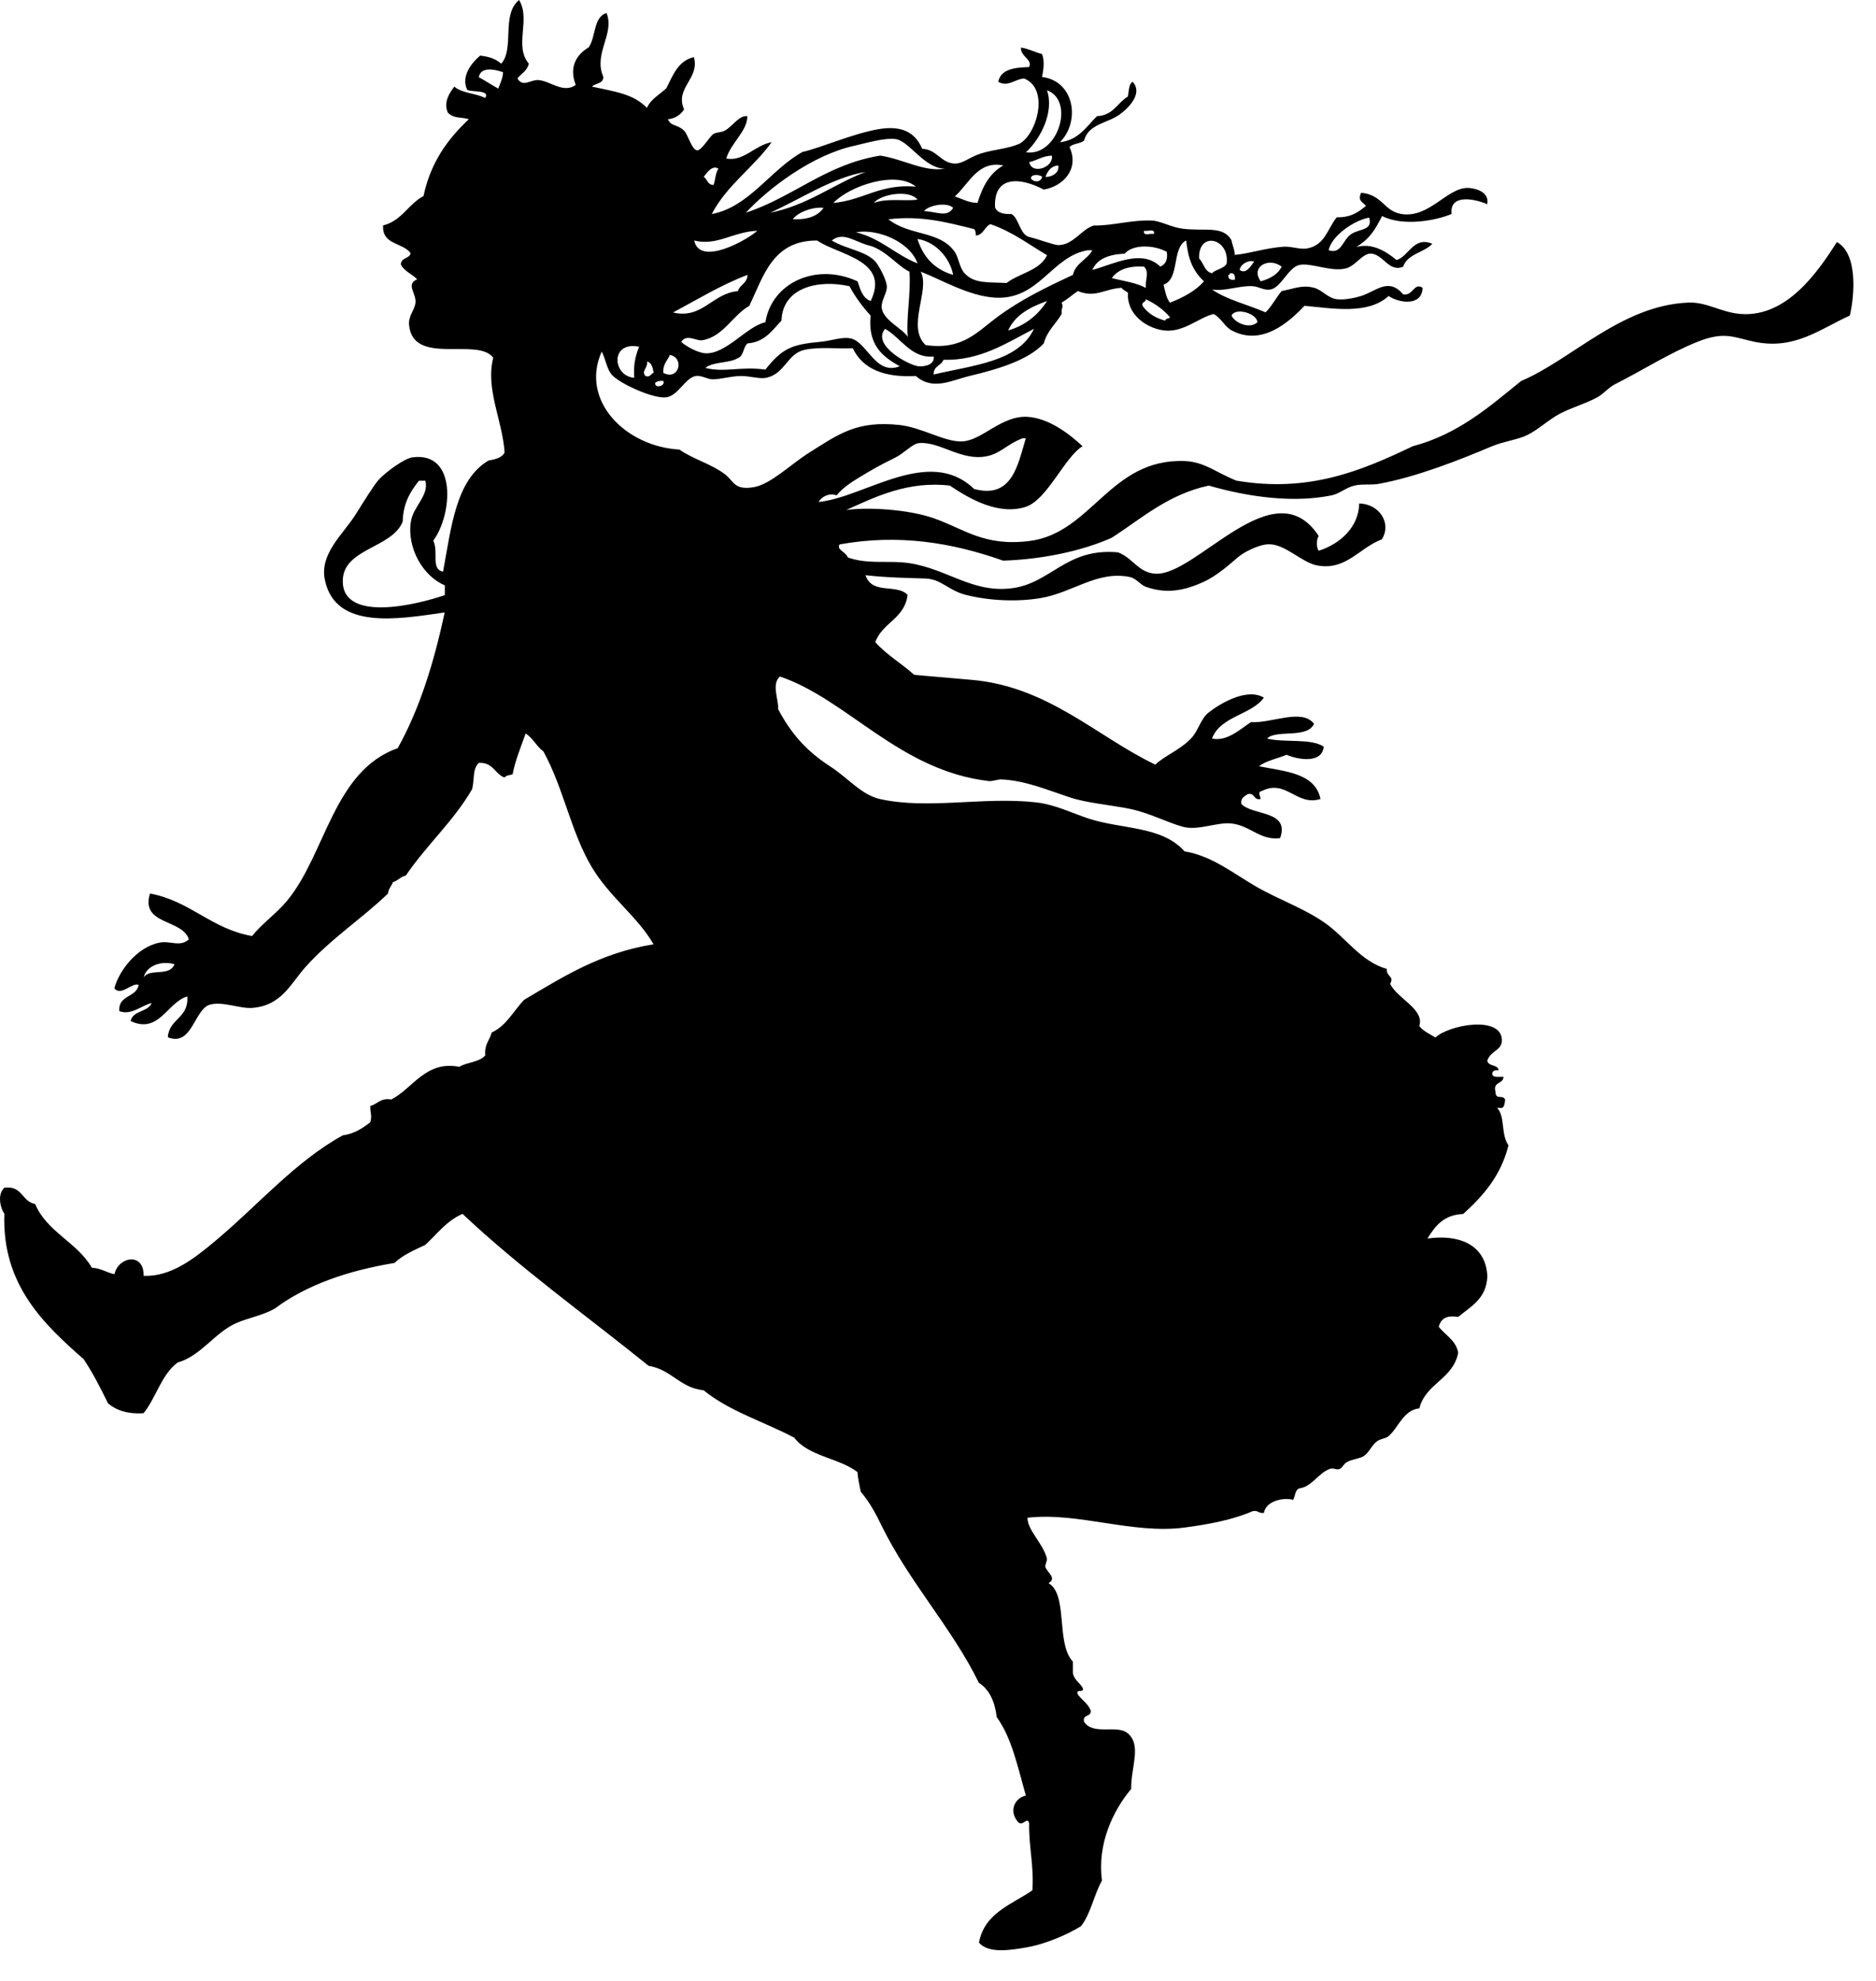 <?xml version="1.0" encoding="UTF-8" standalone="no"?>
<!DOCTYPE svg PUBLIC "-//W3C//DTD SVG 1.1//EN" "http://www.w3.org/Graphics/SVG/1.1/DTD/svg11.dtd">
<svg width="100%" height="100%" viewBox="0 0 36 38" version="1.1" xmlns="http://www.w3.org/2000/svg" xmlns:xlink="http://www.w3.org/1999/xlink" xml:space="preserve" xmlns:serif="http://www.serif.com/" style="fill-rule:evenodd;clip-rule:evenodd;stroke-linejoin:round;stroke-miterlimit:1.414;">
    <g transform="matrix(1,0,0,1,-462.11,-96.711)">
        <path d="M488.632,100.855C488.496,101.118 488.403,101.286 488.136,101.45C488.436,101.366 488.701,101.527 488.911,101.7C489.148,101.625 489.237,101.237 489.596,101.388C489.434,101.559 489.121,101.579 489.036,101.826C488.764,101.945 488.653,101.583 488.415,101.576C488.258,101.57 488.131,101.802 487.949,101.856C487.672,101.939 487.27,101.746 487.048,101.793C486.829,101.841 486.7,102.225 486.489,102.265C486.365,102.286 486.267,102.208 486.147,102.201C485.889,102.186 485.628,102.304 485.37,102.265C485.646,102.457 486.02,102.543 486.396,102.703C486.516,102.585 486.595,102.425 486.705,102.294C486.967,102.245 487.094,102.171 487.328,102.232C487.483,102.273 487.588,102.429 487.763,102.451C487.91,102.471 488.119,102.423 488.229,102.389C488.519,102.298 488.755,102.025 489.037,102.358C489.227,102.393 489.243,102.121 489.409,102.232C489.398,102.595 488.953,102.524 488.757,102.389C488.361,102.753 487.68,102.626 487.143,102.577C486.838,102.9 486.319,103.356 485.745,103.049C485.611,102.975 485.557,102.83 485.403,102.734C485.112,102.8 484.822,103.098 484.44,103.049C484.079,103 483.723,102.716 483.757,102.327C483.715,102.294 483.662,102.276 483.632,102.232C483.297,102.253 483.13,102.433 482.793,102.294C482.688,102.366 482.596,102.451 482.482,102.515C482.524,102.612 482.474,102.603 482.482,102.734C482.373,102.926 482.202,103.056 482.141,103.298C481.841,103.619 481.268,103.793 480.711,103.924C480.381,104.003 480.008,104.213 479.686,103.924C479.075,103.957 478.663,103.788 478.475,103.391C478.212,103.409 477.834,103.356 477.542,103.424C477.219,103.498 477.177,103.871 476.828,103.955C476.693,103.989 476.515,103.924 476.332,103.924C476.127,103.925 475.92,103.994 475.771,103.987C475.677,103.981 475.56,103.906 475.46,103.924C475.258,103.961 475.13,104.294 474.901,104.332C474.658,104.371 473.989,104.066 473.844,103.893C473.756,103.786 473.73,103.597 473.657,103.455C473.235,104.396 474.114,105.277 475.148,105.335C475.397,105.513 475.752,105.607 476.017,105.805C476.193,105.935 476.192,106.122 476.577,106.056C476.906,105.997 477.273,105.625 477.633,105.398C478.197,105.042 478.55,104.774 479.373,104.864C479.811,104.913 480.251,105.2 480.585,105.178C480.962,105.154 481.331,104.679 481.827,104.707C482.233,104.732 482.627,105.03 482.884,105.271C482.537,105.482 482.21,106.294 481.796,106.433C481.284,106.6 480.733,106.294 480.337,106.026C479.533,105.933 478.908,106.242 478.349,106.495C478.75,106.437 479.522,106.477 480.027,106.652C480.615,106.857 480.987,107.196 481.859,107.09C483.062,106.943 483.405,105.505 484.84,105.555C485.223,105.569 485.44,105.773 485.835,105.931C487.23,106.168 488.238,105.74 489.221,105.271C490.097,105.039 490.686,104.516 491.301,104.019C492.264,103.614 493.22,102.571 494.502,102.516C494.869,102.499 495.142,102.71 495.527,102.735C496.398,102.791 496.99,101.935 497.359,101.355C497.761,101.571 497.7,102.367 497.608,102.765C497.037,103.02 496.552,103.429 495.775,103.267C495.384,103.186 495.209,103.059 494.687,103.267C494.141,103.485 493.634,103.813 493.103,104.081C492.976,104.145 492.885,104.265 492.763,104.332C492.534,104.457 492.282,104.523 492.047,104.645C491.832,104.758 491.641,104.945 491.425,105.053C491.239,105.147 490.975,105.174 490.742,105.271C490.138,105.526 489.301,105.86 488.566,105.993C488.418,106.02 488.25,105.99 488.102,106.026C487.946,106.06 487.809,106.185 487.666,106.213C486.937,106.362 486.088,106.251 485.305,106.026C484.523,106.196 484.023,106.654 483.442,107.028C482.883,107.276 482.127,107.441 481.36,107.466C480.378,107.119 479.358,106.951 478.223,107.154C478.151,107.255 478.35,107.301 478.378,107.404C478.719,107.527 479.076,107.475 479.401,107.497C480.213,107.553 480.713,108.094 481.515,107.997C482.278,107.907 482.564,107.214 483.566,107.307C483.861,107.423 483.951,107.693 484.279,107.716C485.068,107.769 486.557,105.676 487.417,106.995C487.369,107.046 487.369,107.225 487.417,107.276C487.836,107.141 488.184,106.817 488.193,106.369C488.576,106.378 488.821,106.742 488.628,107.057C488.19,107.221 487.942,107.661 487.386,107.558C487.09,107.503 486.771,107.143 486.454,107.152C486.271,107.155 485.984,107.298 485.864,107.402C485.713,107.531 485.465,107.755 485.211,107.871C484.846,108.038 484.499,108.112 484.094,107.966C483.994,107.93 483.913,107.802 483.782,107.778C483.159,107.656 482.688,108.084 482.075,108.185C481.634,108.258 481.103,108.238 480.645,108.123C480.299,108.034 480.179,107.82 479.869,107.809C479.487,107.795 479.173,107.795 478.719,107.746C478.847,108.127 479.314,107.902 479.526,108.122C479.473,108.579 479.041,108.654 478.907,109.029C479.12,109.273 479.414,109.438 479.653,109.657C480.036,109.689 480.376,109.721 480.738,109.751C482.221,109.875 483.142,110.832 484.28,111.379C484.462,111.205 484.738,111.109 484.964,110.879C485.106,110.732 485.15,110.498 485.306,110.377C485.509,110.218 486.033,109.895 486.363,110.094C486.128,110.427 485.53,110.444 485.368,110.879C485.66,110.94 485.911,110.696 486.114,110.565C486.529,110.585 487.093,110.294 487.326,110.596C487.196,110.888 486.588,110.699 486.426,110.879C486.755,110.963 487.263,110.868 487.512,111.034C487.482,111.365 487.019,111.285 486.798,111.19C486.62,111.265 486.41,111.301 486.27,111.41C486.771,111.512 487.346,111.536 487.45,112.038C486.994,112.182 486.79,111.655 486.333,111.881C486.234,111.903 486.292,111.964 486.302,112.038C486.156,112.069 486.198,111.912 486.053,111.944C485.994,111.989 485.915,112.014 485.93,112.132C486.146,112.363 486.867,112.25 486.675,112.789C486.291,112.838 486.106,112.549 485.742,112.508C485.467,112.477 485.105,112.651 484.809,112.571C484.514,112.492 484.171,112.305 483.785,112.226C483.39,112.147 482.966,112.116 482.636,112.006C482.193,111.859 481.782,111.684 481.332,111.663C481.256,111.658 481.158,111.703 481.082,111.694C479.363,111.491 478.376,110.129 477.075,109.688C476.91,109.842 477.054,110.126 477.043,110.316C477.281,110.765 477.569,111.108 478.039,111.412C478.394,111.642 478.64,111.96 479,112.04C479.931,112.244 480.972,111.991 481.983,112.102C482.36,112.144 482.67,112.305 483.008,112.416C483.647,112.623 484.408,112.554 484.84,113.042C485.381,113.132 485.796,113.481 486.238,113.732C486.67,113.976 487.149,114.142 487.543,114.421C487.941,114.703 488.226,115.158 488.723,115.298C488.709,115.45 488.875,115.436 488.786,115.581C488.922,115.872 489.451,116.066 489.346,116.395C489.425,116.493 489.546,116.547 489.657,116.614C489.901,116.373 490.941,116.177 490.931,116.677C490.926,116.861 490.716,116.869 490.651,117.054C490.664,117.175 490.85,117.123 490.87,117.242C490.799,117.233 490.752,117.25 490.745,117.305C490.749,117.394 490.874,117.362 490.962,117.368C490.959,117.511 490.757,117.453 490.807,117.65C490.812,117.83 490.946,117.694 490.994,117.807C490.97,117.995 490.947,117.963 490.839,117.962C491,118.136 490.905,118.459 491.057,118.683C490.911,119.268 490.57,119.654 490.188,119.999C489.817,120.013 489.649,120.23 489.503,120.47C490.074,120.388 490.619,120.562 490.652,121.19C490.637,121.625 490.336,121.77 490.092,121.974C489.948,121.952 489.775,121.95 489.719,122.162C489.845,122.327 490.048,122.416 490.092,122.662C489.994,123.171 489.469,123.244 489.347,123.728C489.039,123.759 488.945,124.1 488.756,124.261C488.705,124.307 488.601,124.311 488.539,124.356C488.437,124.429 488.381,124.574 488.291,124.636C488.214,124.694 488.056,124.699 487.949,124.763C487.902,124.789 487.865,124.869 487.825,124.887C487.754,124.919 487.713,124.865 487.637,124.887C487.423,124.952 487.284,125.234 487.047,125.262C486.957,125.287 486.97,125.415 486.923,125.483C486.77,125.434 486.406,125.488 486.364,125.733C486.265,125.75 486.255,125.676 486.146,125.701C485.758,125.868 485.309,125.952 484.84,126.014C483.847,126.146 482.79,125.713 481.827,125.826C481.826,126.069 482.132,126.322 482.2,126.611C482.209,126.648 482.16,126.732 482.17,126.768C482.198,126.872 482.401,126.983 482.231,127.081C482.612,127.301 482.367,128.234 482.698,128.585C482.698,128.657 482.698,128.731 482.698,128.805C482.722,128.937 482.827,128.987 482.885,129.087C482.931,129.205 482.746,129.092 482.791,129.212C482.868,129.321 482.988,129.389 483.041,129.524C483.058,129.657 482.872,129.586 482.915,129.745C483.107,130.01 483.545,129.784 483.755,129.964C484.021,130.193 483.811,130.613 483.817,131.029C483.462,131.45 483.163,132.094 483.257,132.785C483.102,133.058 483.042,133.424 482.854,133.661C482.61,133.812 482.189,134.003 481.797,134.07C481.494,134.122 481.075,134.189 480.896,133.976C481.004,133.404 481.522,133.248 481.922,132.973C481.952,132.492 481.852,132.145 481.859,131.688C481.826,131.54 481.732,131.772 481.64,131.655C481.47,131.456 481.575,131.205 481.796,131.155C481.643,130.62 481.527,130.048 481.237,129.651C481.201,129.352 481.097,129.122 480.894,128.992C480.386,127.95 479.564,127.07 479.031,125.985C478.92,125.755 478.797,125.525 478.627,125.326C478.603,125.206 478.576,125.086 478.564,124.95C478.213,124.678 477.621,124.649 477.353,124.291C476.777,123.986 476.099,123.781 475.613,123.381C475.154,123.334 474.996,122.982 474.557,122.912C473.362,121.947 472.1,121.047 470.986,119.997C470.68,120.129 470.498,120.382 470.271,120.592C470.058,120.692 469.84,120.785 469.681,120.938C468.774,121.088 467.988,121.361 467.381,121.815C467.136,121.952 466.87,121.991 466.635,122.096C466.226,122.281 465.965,122.721 465.518,122.849C465.207,123.078 465.108,123.519 464.866,123.82C464.555,123.841 464.342,123.764 464.183,123.632C464.039,123.338 463.892,123.048 463.716,122.785C462.964,122.123 462.143,121.364 462.194,119.995C462.103,119.86 462.064,119.611 462.194,119.495C462.54,119.449 462.53,119.763 462.784,119.807C463.013,120.349 463.591,120.54 463.873,121.03C464.05,121.039 464.151,121.123 464.307,121.154C464.375,120.821 464.874,120.721 464.867,121.186C465.39,121.205 465.832,120.861 466.264,120.497C467.049,119.84 467.781,118.988 468.687,118.491C468.915,118.459 469.068,118.353 469.215,118.24C469.254,118.105 469.214,118.086 469.215,117.928C469.356,117.891 469.408,117.767 469.619,117.803C470.032,117.591 470.279,117.051 470.923,117.176C471.072,117.085 471.314,117.088 471.422,116.956C471.401,116.746 471.508,116.666 471.545,116.518C471.83,116.387 471.963,116.104 472.167,115.891C472.912,115.452 473.631,114.988 474.651,114.826C474.356,114.305 473.822,113.934 473.471,113.353C473.065,112.678 472.934,111.85 472.539,111.127C472.407,111.029 472.337,110.87 472.197,110.782C472.099,111.057 471.992,111.317 471.947,111.565C471.892,111.583 471.818,111.582 471.793,111.627C471.603,111.558 471.573,111.327 471.295,111.346C471.174,111.482 471.221,111.618 471.171,111.848C470.813,112.466 470.292,112.924 469.898,113.507C469.794,113.528 469.746,113.607 469.65,113.633C469.624,113.711 469.564,113.756 469.556,113.851C469.063,114.328 468.462,114.714 467.971,115.263C467.68,115.59 467.511,116.003 466.948,116.046C466.719,116.064 466.385,115.916 466.139,115.983C465.838,116.067 465.799,116.797 465.331,116.609C465.354,116.247 465.737,116.247 465.704,115.826C465.322,115.934 465.16,116.557 464.616,116.297C464.662,116.091 464.949,116.129 465.02,115.952C464.824,115.999 464.626,116.195 464.398,116.107C464.377,115.794 464.725,115.851 464.771,115.607C464.659,115.541 464.428,115.835 464.305,115.669C464.388,115.342 464.735,114.877 465.175,114.793C465.376,114.753 465.568,114.885 465.734,114.73C465.607,114.334 464.801,114.46 464.988,113.851C465.767,113.997 466.161,114.529 466.947,114.667C467.141,114.424 467.426,114.228 467.63,113.977C468.362,113.079 468.513,111.497 469.742,111.063C470.161,110.314 470.437,109.425 470.643,108.46C469.745,108.588 468.544,108.802 468.344,107.834C468.24,107.332 468.694,106.961 468.933,106.582C469.108,106.305 469.289,106.012 469.37,105.923C469.508,105.766 469.873,105.505 470.021,105.485C470.895,105.365 470.786,106.601 470.424,107.082C470.533,107.301 470.369,107.627 470.612,107.678C470.769,106.833 470.856,105.917 471.482,105.547C471.61,105.521 471.742,105.497 471.793,105.391C471.753,104.774 471.422,104.177 471.575,103.573C471.276,103.171 470.038,103.74 469.96,102.947C469.942,102.767 470.073,102.657 470.084,102.509C470.096,102.332 469.893,102.164 470.116,102.069C470.018,101.968 469.871,101.918 469.803,101.787C469.8,101.649 469.965,101.679 469.991,101.569C469.843,101.36 469.438,101.414 469.462,101.035C469.82,100.947 469.946,100.625 470.237,100.472C470.374,99.823 470.705,99.374 471.107,98.998C470.963,98.952 470.823,98.993 470.704,98.872C470.614,98.673 470.739,98.488 470.829,98.372C470.969,98.501 471.242,98.498 471.42,98.591C471.523,98.43 471.181,98.486 471.076,98.435C470.952,98.178 471.156,97.919 471.325,97.777C471.473,97.797 471.603,97.825 471.729,97.933C471.988,97.641 471.724,96.99 472.071,96.711C472.3,97.087 471.969,97.588 472.258,97.933C472.228,98.069 472.114,98.122 472.04,98.215C472.14,98.397 472.294,98.235 472.443,98.247C472.678,98.266 472.921,98.511 473.158,98.34C473.023,97.995 473.175,97.757 473.406,97.62C473.547,97.425 473.493,97.038 473.749,96.961C473.912,97.359 473.492,97.737 473.687,98.184C473.69,98.323 473.536,98.303 473.469,98.372C473.923,98.472 474.265,98.513 474.524,98.78C474.602,98.608 474.769,98.525 474.898,98.403C475.024,98.154 475.122,97.876 475.426,97.807C475.542,98.224 475.053,98.396 475.238,98.811C475.17,98.908 475.078,98.983 474.927,98.999C474.995,99.147 475.107,99.088 475.238,99.218C475.312,99.293 475.385,99.585 475.487,99.595C475.571,99.603 475.73,99.327 475.799,99.282C475.85,99.246 475.95,99.254 476.015,99.219C476.171,99.135 476.284,98.925 476.451,98.938C476.454,99.226 476.135,99.452 476.047,99.752C476.382,99.816 476.597,99.494 476.918,99.439C476.563,99.929 476.057,100.265 475.768,100.817C476.485,100.684 476.893,99.969 477.507,99.627C477.867,99.545 478.481,99.272 478.969,99.189C479.395,99.117 479.664,99.233 479.807,99.565C480.079,99.577 480.156,99.817 480.397,99.846C480.575,99.869 480.688,99.736 480.925,99.658C481.196,99.572 481.435,99.571 481.67,99.47C482.005,99.296 482.256,98.413 481.763,98.217C481.595,98.223 481.45,98.39 481.266,98.28C481.317,98.037 481.574,98.006 481.857,97.998C481.935,97.853 481.69,97.8 481.702,97.623C481.853,97.646 481.964,97.713 482.105,97.747C482.16,97.869 482.135,98.06 482.105,98.187C482.737,98.266 482.843,99.053 482.448,99.44C482.81,99.398 482.957,99.14 483.161,98.939C483.472,98.927 483.552,98.683 483.753,98.563C483.775,98.459 483.767,98.326 483.845,98.28C484.039,98.488 483.798,98.76 483.597,98.906C483.358,99.08 482.998,99.085 482.913,99.408C482.84,99.471 482.697,99.461 482.634,99.533C482.83,99.96 482.502,100.29 482.138,100.347C481.692,100.11 481.172,100.072 481.205,100.692C481.248,100.795 481.366,100.822 481.517,100.816C481.661,100.885 481.679,101.211 481.858,101.256C482.041,101.3 482.33,101.411 482.417,101.413C482.707,101.414 482.859,101.108 483.101,101.037C483.455,101.044 483.824,100.925 484.22,100.942C484.378,100.949 484.596,101.074 484.809,101.099C485.241,101.151 485.575,101.034 485.742,101.318C485.757,101.42 485.803,101.488 485.805,101.601C486.076,101.578 486.397,101.468 486.737,101.444C486.896,101.432 487.058,101.505 487.202,101.475C487.539,101.408 487.581,101.104 487.762,100.879C488.029,100.887 488.18,100.779 488.322,100.661C488.248,100.573 488.164,100.567 488.228,100.409C488.642,100.445 488.664,100.763 489.004,100.816C489.535,100.902 489.879,100.31 490.277,100.316C490.376,100.317 490.698,100.368 490.65,100.628C490.365,100.507 489.922,100.445 489.966,100.816C489.667,100.942 489.031,101.061 488.632,100.855ZM471.298,98.192C471.426,98.261 471.545,98.34 471.672,98.411C471.707,98.311 471.756,98.225 471.764,98.097C471.601,98.038 471.335,97.984 471.298,98.192ZM481.798,99.632C482.401,99.724 482.75,98.649 482.202,98.442C482.342,98.86 482.083,99.368 481.798,99.632ZM479.313,99.382C479.112,99.341 478.703,99.463 478.505,99.507C477.687,99.685 476.842,100.338 476.423,100.791C477.344,100.488 477.951,99.867 479,99.696C479.443,99.762 479.851,100.017 480.244,99.946C479.856,99.947 479.569,99.434 479.313,99.382ZM481.86,99.821C481.912,100.071 482.336,99.921 482.295,99.697C482.114,99.702 482.014,99.788 481.86,99.821ZM480.432,100.48C480.576,100.524 480.687,100.599 480.868,100.604C480.962,100.293 481.103,100.028 481.364,99.885C480.871,99.783 480.698,100.249 480.432,100.48ZM482.172,100.103C482.232,100.117 482.447,100.059 482.419,99.884C482.276,99.896 482.216,99.991 482.172,100.103ZM475.615,100.103C475.684,100.149 475.688,100.26 475.803,100.259C475.839,100.163 475.839,100.027 475.896,99.947C475.782,99.869 475.675,100.023 475.615,100.103ZM476.889,100.792C477.617,100.646 478.092,100.25 478.723,100.008C478.082,100.117 477.478,100.528 476.889,100.792ZM481.893,100.134C481.95,100.214 482.083,100.213 482.109,100.103C482.066,100.06 481.893,100.043 481.893,100.134ZM478.102,100.604C478.681,100.553 478.995,100.231 479.686,100.292C479.302,99.973 478.408,100.28 478.102,100.604ZM478.879,100.604C479.135,100.507 479.451,100.575 479.717,100.541C479.565,100.346 479.021,100.428 478.879,100.604ZM479.842,100.761C480.07,100.766 480.287,100.894 480.401,100.699C480.282,100.579 479.925,100.65 479.842,100.761ZM477.324,100.918C477.605,100.928 477.803,100.857 477.914,100.699C477.74,100.674 477.428,100.767 477.324,100.918ZM487.607,101.512C487.858,101.592 487.869,101.313 488.042,101.2C488.2,101.096 488.459,101.134 488.384,100.886C488.103,100.931 487.657,101.236 487.607,101.512ZM480.804,101.106C480.294,100.979 479.789,100.841 479.158,100.918C479.571,101.243 480.145,101.131 480.432,101.544C480.51,101.659 480.521,101.846 480.619,101.952C480.807,102.157 481.066,102.12 481.425,102.14C481.675,101.949 482.062,101.904 482.203,101.607C481.849,101.399 481.534,101.153 481.115,101.011C481,101.061 480.985,101.215 480.836,101.231C480.839,101.177 480.828,101.134 480.804,101.106ZM478.537,101.167C479.013,101.283 479.292,101.597 479.717,101.764C479.573,101.353 478.958,101.092 478.537,101.167ZM475.431,101.325C475.539,101.831 476.458,101.309 476.643,101.137C476.161,101.16 475.875,101.434 475.431,101.325ZM484.253,101.2C484.281,101.086 484.13,101.156 484.065,101.137C484.036,101.251 484.188,101.181 484.253,101.2ZM479.562,101.922C479.351,101.829 479.095,101.495 478.785,101.42C478.511,101.352 478.298,101.145 478.071,101.325C478.359,101.495 478.725,101.524 478.911,101.732C478.976,101.806 479.12,102.072 479.128,102.203C479.137,102.339 479.001,102.491 479.034,102.641C479.085,102.868 479.432,103.016 479.53,103.174C479.495,102.815 479.594,102.329 479.562,101.922ZM480.4,101.984C480.35,101.697 480.095,101.353 479.716,101.295C479.825,101.645 480.047,101.882 480.4,101.984ZM485.121,101.67C485.212,101.759 485.222,101.924 485.37,101.952C485.445,101.871 485.599,101.871 485.65,101.764C485.707,101.278 485.101,101.136 485.121,101.67ZM477.791,101.325C476.937,101.321 476.765,102.003 476.488,102.579C476.169,102.758 475.989,103.172 475.586,103.238C475.471,103.257 475.285,103.109 475.182,103.269C475.28,103.36 475.507,103.481 475.648,103.488C476.043,103.509 476.447,102.965 476.798,102.893C476.917,102.133 477.777,101.74 478.567,102.109C478.619,102.268 478.664,102.431 478.818,102.486C479.198,101.701 478.204,101.607 477.791,101.325ZM484.438,102.172C484.47,102.296 484.489,102.435 484.563,102.517C484.816,102.417 485.048,102.296 485.214,102.108C484.99,101.899 484.911,101.67 484.872,101.324C484.59,101.467 484.755,102.062 484.438,102.172ZM483.692,101.577C483.397,101.591 483.166,101.671 483.072,101.889C483.493,101.777 484.018,101.48 484.377,101.826C484.47,101.784 484.523,101.703 484.501,101.543C484.263,101.409 483.854,101.39 483.692,101.577ZM482.979,101.512C482.29,101.63 482.047,102.47 481.208,102.421C480.704,102.393 480.171,102.074 479.778,101.922C479.966,102.271 479.498,102.98 479.873,103.331C480.577,103.431 480.859,103.081 481.239,102.799C481.703,102.455 482.179,102.227 482.699,101.984C482.752,101.754 482.973,101.695 483.072,101.512C483.042,101.512 483.01,101.512 482.979,101.512ZM485.898,101.889C486.028,101.982 486.113,101.806 486.177,101.732C486.093,101.687 485.915,101.769 485.898,101.889ZM486.303,102.108C486.48,102.057 486.629,101.979 486.705,101.826C486.467,101.639 486.099,101.822 486.303,102.108ZM483.445,102.046C483.668,102.102 483.917,102.134 484.097,102.234C484.087,102.058 484.171,101.936 484.065,101.827C483.767,101.806 483.562,101.883 483.445,102.046ZM485.681,101.984C485.672,102.067 485.725,102.086 485.807,102.077C485.815,101.995 485.794,101.942 485.712,101.952C485.71,101.972 485.707,101.989 485.681,101.984ZM475.025,102.705C475.587,102.84 475.778,102.337 476.269,102.296C476.308,102.171 476.45,102.147 476.455,101.984C475.938,102.18 475.496,102.456 475.025,102.705ZM477.106,102.861C476.929,103.047 476.79,103.271 476.455,103.299C476.368,103.369 476.385,103.54 476.269,103.581C476.102,103.684 475.792,103.644 475.647,103.769C476.009,103.862 476.324,103.736 476.797,103.801C477.125,103.388 477.309,103.318 477.852,103.268C478.074,103.247 478.276,103.165 478.443,103.205C478.754,103.28 478.913,103.92 479.375,103.737C479.051,103.554 478.76,103.335 478.817,102.765C478.663,102.597 478.525,102.412 478.412,102.202C477.815,102.067 477.127,102.224 477.106,102.861ZM484.035,102.579C484.135,102.719 484.281,102.813 484.47,102.862C484.478,102.818 484.537,102.826 484.564,102.799C484.439,102.653 484.283,102.537 484.098,102.453C484.098,102.517 484.013,102.493 484.035,102.579ZM481.456,103.051C481.795,102.95 482.031,102.751 482.202,102.486C481.882,102.6 481.593,102.748 481.456,103.051ZM485.743,102.766C485.806,102.905 486.093,103.033 486.24,102.892C486.223,102.713 485.809,102.606 485.743,102.766ZM479.095,103.019C478.824,103.337 479.576,103.733 479.747,103.738C479.859,103.744 480.047,103.708 480.028,103.55C479.593,103.589 479.408,103.198 479.095,103.019ZM480.214,103.613C480.174,103.729 480.019,103.729 480.028,103.895C480.78,103.716 481.652,103.654 481.952,103.019C481.437,103.284 480.922,103.633 480.214,103.613ZM474.281,103.957C474.269,103.746 474.282,103.594 474.374,103.362C473.806,103.25 473.869,103.935 474.281,103.957ZM474.84,103.865C475.14,104.018 475.251,103.577 474.965,103.519C474.919,103.63 474.826,103.694 474.84,103.865ZM474.498,103.926C474.598,103.952 474.594,103.877 474.653,103.864C474.638,103.762 474.615,103.672 474.528,103.644C474.548,103.77 474.407,103.827 474.498,103.926ZM474.684,104.052C474.662,104.172 474.886,104.12 474.84,104.02C474.768,104.01 474.721,104.026 474.684,104.052ZM481.736,105.118C481.438,105.227 481.319,105.406 481.051,105.462C480.561,105.565 480.15,105.176 479.746,105.211C479.615,105.223 479.468,105.403 479.281,105.494C478.99,105.637 478.842,105.722 478.597,105.87C478.426,105.974 478.269,106.082 478.163,106.214C478.036,106.16 477.878,106.233 477.82,106.34C478.697,106.256 479.939,105.257 480.801,106.09C481.541,106.293 481.644,105.611 481.795,105.119C481.777,105.118 481.756,105.118 481.736,105.118ZM470.149,105.933C469.988,106.137 469.846,106.359 469.838,106.716C469.635,107.229 468.702,107.228 468.688,107.844C468.67,108.659 470.103,108.315 470.646,108.127C470.646,108.063 470.646,108 470.646,107.939C470.235,107.77 469.914,107.229 469.995,106.716C470.038,106.427 470.347,106.216 470.273,105.933C470.231,105.933 470.191,105.933 470.149,105.933ZM464.868,115.459C464.989,115.277 465.358,115.455 465.459,115.209C465.21,115.131 464.918,115.237 464.868,115.459Z"/>
    </g>
</svg>
